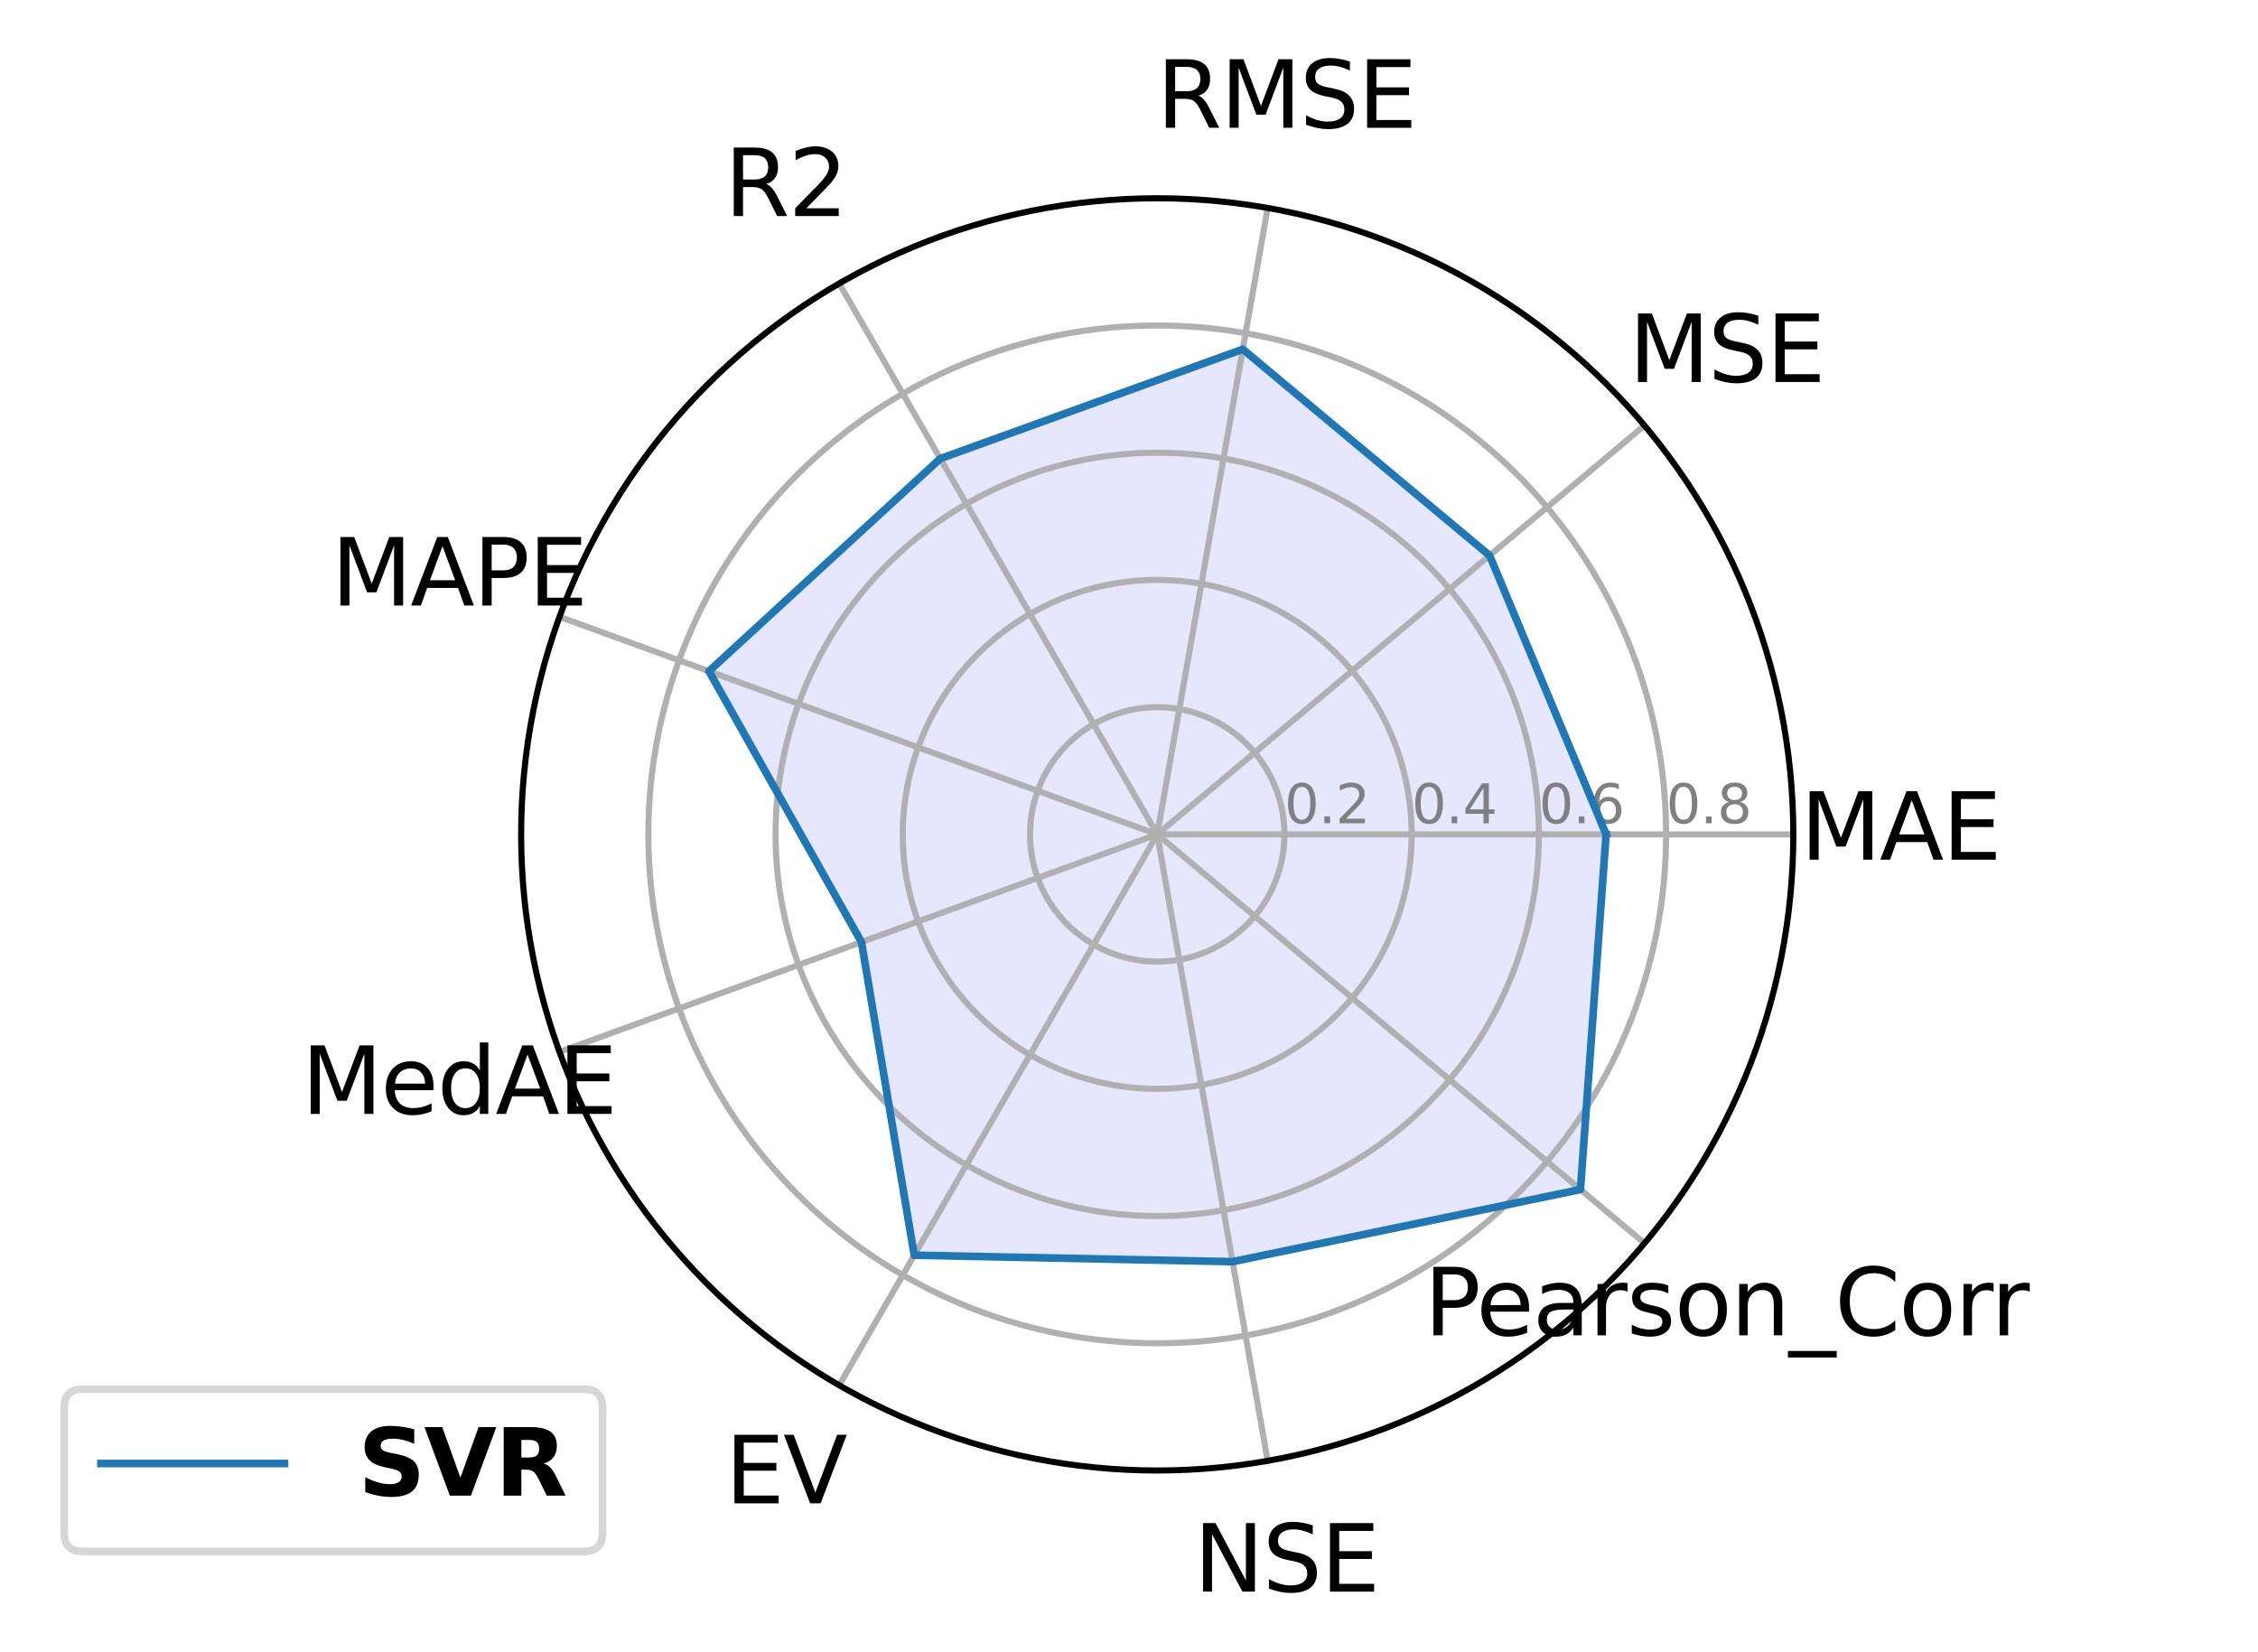<?xml version="1.0" encoding="utf-8" standalone="no"?>
<!DOCTYPE svg PUBLIC "-//W3C//DTD SVG 1.1//EN"
  "http://www.w3.org/Graphics/SVG/1.1/DTD/svg11.dtd">
<svg xmlns:xlink="http://www.w3.org/1999/xlink" width="295.2pt" height="216pt" viewBox="0 0 295.2 216" xmlns="http://www.w3.org/2000/svg" version="1.1">
 <defs>
  <style type="text/css">*{stroke-linejoin: round; stroke-linecap: butt}</style>
 </defs>
 <g id="figure_1">
  <g id="patch_1">
   <path d="M 0 216 
L 295.2 216 
L 295.2 0 
L 0 0 
z
" style="fill: #ffffff"/>
  </g>
  <g id="axes_1">
   <g id="patch_2">
    <path d="M 234.45 109.08 
C 234.45 98.16 232.299 87.345 228.12 77.256 
C 223.941 67.167 217.815 57.999 210.093 50.277 
C 202.371 42.555 193.203 36.429 183.114 32.25 
C 173.025 28.071 162.21 25.92 151.29 25.92 
C 140.37 25.92 129.555 28.071 119.466 32.25 
C 109.377 36.429 100.209 42.555 92.487 50.277 
C 84.765 57.999 78.639 67.167 74.46 77.256 
C 70.281 87.345 68.13 98.16 68.13 109.08 
C 68.13 120 70.281 130.815 74.46 140.904 
C 78.639 150.993 84.765 160.161 92.487 167.883 
C 100.209 175.605 109.377 181.731 119.466 185.91 
C 129.555 190.089 140.37 192.24 151.29 192.24 
C 162.21 192.24 173.025 190.089 183.114 185.91 
C 193.203 181.731 202.371 175.605 210.093 167.883 
C 217.815 160.161 223.941 150.993 228.12 140.904 
C 232.299 130.815 234.45 120 234.45 109.08 
M 151.29 109.08 
C 151.29 109.08 151.29 109.08 151.29 109.08 
C 151.29 109.08 151.29 109.08 151.29 109.08 
C 151.29 109.08 151.29 109.08 151.29 109.08 
C 151.29 109.08 151.29 109.08 151.29 109.08 
C 151.29 109.08 151.29 109.08 151.29 109.08 
C 151.29 109.08 151.29 109.08 151.29 109.08 
C 151.29 109.08 151.29 109.08 151.29 109.08 
C 151.29 109.08 151.29 109.08 151.29 109.08 
C 151.29 109.08 151.29 109.08 151.29 109.08 
C 151.29 109.08 151.29 109.08 151.29 109.08 
C 151.29 109.08 151.29 109.08 151.29 109.08 
C 151.29 109.08 151.29 109.08 151.29 109.08 
C 151.29 109.08 151.29 109.08 151.29 109.08 
C 151.29 109.08 151.29 109.08 151.29 109.08 
C 151.29 109.08 151.29 109.08 151.29 109.08 
C 151.29 109.08 151.29 109.08 151.29 109.08 
z
" style="fill: #ffffff"/>
   </g>
   <g id="patch_3">
    <path d="M 209.975 109.08 
L 194.742 72.619 
L 162.473 45.656 
L 122.928 59.956 
L 92.683 87.749 
L 112.623 123.154 
L 119.525 164.098 
L 161.14 164.941 
L 206.621 155.508 
z
" clip-path="url(#p06c3c8452c)" style="fill: #0000ff; opacity: 0.1"/>
   </g>
   <g id="matplotlib.axis_1">
    <g id="xtick_1">
     <g id="line2d_1">
      <path d="M 151.29 109.08 
L 234.45 109.08 
" clip-path="url(#p06c3c8452c)" style="fill: none; stroke: #b0b0b0; stroke-width: 0.8; stroke-linecap: square"/>
     </g>
     <g id="text_1">
      <!-- MAE -->
      <g transform="translate(235.377 112.391) scale(0.12 -0.12)">
       <defs>
        <path id="DejaVuSans-4d" d="M 628 4666 
L 1569 4666 
L 2759 1491 
L 3956 4666 
L 4897 4666 
L 4897 0 
L 4281 0 
L 4281 4097 
L 3078 897 
L 2444 897 
L 1241 4097 
L 1241 0 
L 628 0 
L 628 4666 
z
" transform="scale(0.016)"/>
        <path id="DejaVuSans-41" d="M 2188 4044 
L 1331 1722 
L 3047 1722 
L 2188 4044 
z
M 1831 4666 
L 2547 4666 
L 4325 0 
L 3669 0 
L 3244 1197 
L 1141 1197 
L 716 0 
L 50 0 
L 1831 4666 
z
" transform="scale(0.016)"/>
        <path id="DejaVuSans-45" d="M 628 4666 
L 3578 4666 
L 3578 4134 
L 1259 4134 
L 1259 2753 
L 3481 2753 
L 3481 2222 
L 1259 2222 
L 1259 531 
L 3634 531 
L 3634 0 
L 628 0 
L 628 4666 
z
" transform="scale(0.016)"/>
       </defs>
       <use xlink:href="#DejaVuSans-4d"/>
       <use xlink:href="#DejaVuSans-41" x="86.279"/>
       <use xlink:href="#DejaVuSans-45" x="154.688"/>
      </g>
     </g>
    </g>
    <g id="xtick_2">
     <g id="line2d_2">
      <path d="M 151.29 109.08 
L 214.994 55.626 
" clip-path="url(#p06c3c8452c)" style="fill: none; stroke: #b0b0b0; stroke-width: 0.8; stroke-linecap: square"/>
     </g>
     <g id="text_2">
      <!-- MSE -->
      <g transform="translate(212.942 49.938) scale(0.12 -0.12)">
       <defs>
        <path id="DejaVuSans-53" d="M 3425 4513 
L 3425 3897 
Q 3066 4069 2747 4153 
Q 2428 4238 2131 4238 
Q 1616 4238 1336 4038 
Q 1056 3838 1056 3469 
Q 1056 3159 1242 3001 
Q 1428 2844 1947 2747 
L 2328 2669 
Q 3034 2534 3370 2195 
Q 3706 1856 3706 1288 
Q 3706 609 3251 259 
Q 2797 -91 1919 -91 
Q 1588 -91 1214 -16 
Q 841 59 441 206 
L 441 856 
Q 825 641 1194 531 
Q 1563 422 1919 422 
Q 2459 422 2753 634 
Q 3047 847 3047 1241 
Q 3047 1584 2836 1778 
Q 2625 1972 2144 2069 
L 1759 2144 
Q 1053 2284 737 2584 
Q 422 2884 422 3419 
Q 422 4038 858 4394 
Q 1294 4750 2059 4750 
Q 2388 4750 2728 4690 
Q 3069 4631 3425 4513 
z
" transform="scale(0.016)"/>
       </defs>
       <use xlink:href="#DejaVuSans-4d"/>
       <use xlink:href="#DejaVuSans-53" x="86.279"/>
       <use xlink:href="#DejaVuSans-45" x="149.756"/>
      </g>
     </g>
    </g>
    <g id="xtick_3">
     <g id="line2d_3">
      <path d="M 151.29 109.08 
L 165.731 27.183 
" clip-path="url(#p06c3c8452c)" style="fill: none; stroke: #b0b0b0; stroke-width: 0.8; stroke-linecap: square"/>
     </g>
     <g id="text_3">
      <!-- RMSE -->
      <g transform="translate(151.215 16.707) scale(0.12 -0.12)">
       <defs>
        <path id="DejaVuSans-52" d="M 2841 2188 
Q 3044 2119 3236 1894 
Q 3428 1669 3622 1275 
L 4263 0 
L 3584 0 
L 2988 1197 
Q 2756 1666 2539 1819 
Q 2322 1972 1947 1972 
L 1259 1972 
L 1259 0 
L 628 0 
L 628 4666 
L 2053 4666 
Q 2853 4666 3247 4331 
Q 3641 3997 3641 3322 
Q 3641 2881 3436 2590 
Q 3231 2300 2841 2188 
z
M 1259 4147 
L 1259 2491 
L 2053 2491 
Q 2509 2491 2742 2702 
Q 2975 2913 2975 3322 
Q 2975 3731 2742 3939 
Q 2509 4147 2053 4147 
L 1259 4147 
z
" transform="scale(0.016)"/>
       </defs>
       <use xlink:href="#DejaVuSans-52"/>
       <use xlink:href="#DejaVuSans-4d" x="69.482"/>
       <use xlink:href="#DejaVuSans-53" x="155.762"/>
       <use xlink:href="#DejaVuSans-45" x="219.238"/>
      </g>
     </g>
    </g>
    <g id="xtick_4">
     <g id="line2d_4">
      <path d="M 151.29 109.08 
L 109.71 37.061 
" clip-path="url(#p06c3c8452c)" style="fill: none; stroke: #b0b0b0; stroke-width: 0.8; stroke-linecap: square"/>
     </g>
     <g id="text_4">
      <!-- R2 -->
      <g transform="translate(94.723 28.248) scale(0.12 -0.12)">
       <defs>
        <path id="DejaVuSans-32" d="M 1228 531 
L 3431 531 
L 3431 0 
L 469 0 
L 469 531 
Q 828 903 1448 1529 
Q 2069 2156 2228 2338 
Q 2531 2678 2651 2914 
Q 2772 3150 2772 3378 
Q 2772 3750 2511 3984 
Q 2250 4219 1831 4219 
Q 1534 4219 1204 4116 
Q 875 4013 500 3803 
L 500 4441 
Q 881 4594 1212 4672 
Q 1544 4750 1819 4750 
Q 2544 4750 2975 4387 
Q 3406 4025 3406 3419 
Q 3406 3131 3298 2873 
Q 3191 2616 2906 2266 
Q 2828 2175 2409 1742 
Q 1991 1309 1228 531 
z
" transform="scale(0.016)"/>
       </defs>
       <use xlink:href="#DejaVuSans-52"/>
       <use xlink:href="#DejaVuSans-32" x="69.482"/>
      </g>
     </g>
    </g>
    <g id="xtick_5">
     <g id="line2d_5">
      <path d="M 151.29 109.08 
L 73.145 80.638 
" clip-path="url(#p06c3c8452c)" style="fill: none; stroke: #b0b0b0; stroke-width: 0.8; stroke-linecap: square"/>
     </g>
     <g id="text_5">
      <!-- MAPE -->
      <g transform="translate(43.299 79.161) scale(0.12 -0.12)">
       <defs>
        <path id="DejaVuSans-50" d="M 1259 4147 
L 1259 2394 
L 2053 2394 
Q 2494 2394 2734 2622 
Q 2975 2850 2975 3272 
Q 2975 3691 2734 3919 
Q 2494 4147 2053 4147 
L 1259 4147 
z
M 628 4666 
L 2053 4666 
Q 2838 4666 3239 4311 
Q 3641 3956 3641 3272 
Q 3641 2581 3239 2228 
Q 2838 1875 2053 1875 
L 1259 1875 
L 1259 0 
L 628 0 
L 628 4666 
z
" transform="scale(0.016)"/>
       </defs>
       <use xlink:href="#DejaVuSans-4d"/>
       <use xlink:href="#DejaVuSans-41" x="86.279"/>
       <use xlink:href="#DejaVuSans-50" x="154.688"/>
       <use xlink:href="#DejaVuSans-45" x="214.99"/>
      </g>
     </g>
    </g>
    <g id="xtick_6">
     <g id="line2d_6">
      <path d="M 151.29 109.08 
L 73.145 137.522 
" clip-path="url(#p06c3c8452c)" style="fill: none; stroke: #b0b0b0; stroke-width: 0.8; stroke-linecap: square"/>
     </g>
     <g id="text_6">
      <!-- MedAE -->
      <g transform="translate(39.416 145.622) scale(0.12 -0.12)">
       <defs>
        <path id="DejaVuSans-65" d="M 3597 1894 
L 3597 1613 
L 953 1613 
Q 991 1019 1311 708 
Q 1631 397 2203 397 
Q 2534 397 2845 478 
Q 3156 559 3463 722 
L 3463 178 
Q 3153 47 2828 -22 
Q 2503 -91 2169 -91 
Q 1331 -91 842 396 
Q 353 884 353 1716 
Q 353 2575 817 3079 
Q 1281 3584 2069 3584 
Q 2775 3584 3186 3129 
Q 3597 2675 3597 1894 
z
M 3022 2063 
Q 3016 2534 2758 2815 
Q 2500 3097 2075 3097 
Q 1594 3097 1305 2825 
Q 1016 2553 972 2059 
L 3022 2063 
z
" transform="scale(0.016)"/>
        <path id="DejaVuSans-64" d="M 2906 2969 
L 2906 4863 
L 3481 4863 
L 3481 0 
L 2906 0 
L 2906 525 
Q 2725 213 2448 61 
Q 2172 -91 1784 -91 
Q 1150 -91 751 415 
Q 353 922 353 1747 
Q 353 2572 751 3078 
Q 1150 3584 1784 3584 
Q 2172 3584 2448 3432 
Q 2725 3281 2906 2969 
z
M 947 1747 
Q 947 1113 1208 752 
Q 1469 391 1925 391 
Q 2381 391 2643 752 
Q 2906 1113 2906 1747 
Q 2906 2381 2643 2742 
Q 2381 3103 1925 3103 
Q 1469 3103 1208 2742 
Q 947 2381 947 1747 
z
" transform="scale(0.016)"/>
       </defs>
       <use xlink:href="#DejaVuSans-4d"/>
       <use xlink:href="#DejaVuSans-65" x="86.279"/>
       <use xlink:href="#DejaVuSans-64" x="147.803"/>
       <use xlink:href="#DejaVuSans-41" x="211.279"/>
       <use xlink:href="#DejaVuSans-45" x="279.688"/>
      </g>
     </g>
    </g>
    <g id="xtick_7">
     <g id="line2d_7">
      <path d="M 151.29 109.08 
L 109.71 181.099 
" clip-path="url(#p06c3c8452c)" style="fill: none; stroke: #b0b0b0; stroke-width: 0.8; stroke-linecap: square"/>
     </g>
     <g id="text_7">
      <!-- EV -->
      <g transform="translate(94.814 196.534) scale(0.12 -0.12)">
       <defs>
        <path id="DejaVuSans-56" d="M 1831 0 
L 50 4666 
L 709 4666 
L 2188 738 
L 3669 4666 
L 4325 4666 
L 2547 0 
L 1831 0 
z
" transform="scale(0.016)"/>
       </defs>
       <use xlink:href="#DejaVuSans-45"/>
       <use xlink:href="#DejaVuSans-56" x="63.184"/>
      </g>
     </g>
    </g>
    <g id="xtick_8">
     <g id="line2d_8">
      <path d="M 151.29 109.08 
L 165.731 190.977 
" clip-path="url(#p06c3c8452c)" style="fill: none; stroke: #b0b0b0; stroke-width: 0.8; stroke-linecap: square"/>
     </g>
     <g id="text_8">
      <!-- NSE -->
      <g transform="translate(156.073 208.075) scale(0.12 -0.12)">
       <defs>
        <path id="DejaVuSans-4e" d="M 628 4666 
L 1478 4666 
L 3547 763 
L 3547 4666 
L 4159 4666 
L 4159 0 
L 3309 0 
L 1241 3903 
L 1241 0 
L 628 0 
L 628 4666 
z
" transform="scale(0.016)"/>
       </defs>
       <use xlink:href="#DejaVuSans-4e"/>
       <use xlink:href="#DejaVuSans-53" x="74.805"/>
       <use xlink:href="#DejaVuSans-45" x="138.281"/>
      </g>
     </g>
    </g>
    <g id="xtick_9">
     <g id="line2d_9">
      <path d="M 151.29 109.08 
L 214.994 162.534 
" clip-path="url(#p06c3c8452c)" style="fill: none; stroke: #b0b0b0; stroke-width: 0.8; stroke-linecap: square"/>
     </g>
     <g id="text_9">
      <!-- Pearson_Corr -->
      <g transform="translate(186.195 174.572) scale(0.12 -0.12)">
       <defs>
        <path id="DejaVuSans-61" d="M 2194 1759 
Q 1497 1759 1228 1600 
Q 959 1441 959 1056 
Q 959 750 1161 570 
Q 1363 391 1709 391 
Q 2188 391 2477 730 
Q 2766 1069 2766 1631 
L 2766 1759 
L 2194 1759 
z
M 3341 1997 
L 3341 0 
L 2766 0 
L 2766 531 
Q 2569 213 2275 61 
Q 1981 -91 1556 -91 
Q 1019 -91 701 211 
Q 384 513 384 1019 
Q 384 1609 779 1909 
Q 1175 2209 1959 2209 
L 2766 2209 
L 2766 2266 
Q 2766 2663 2505 2880 
Q 2244 3097 1772 3097 
Q 1472 3097 1187 3025 
Q 903 2953 641 2809 
L 641 3341 
Q 956 3463 1253 3523 
Q 1550 3584 1831 3584 
Q 2591 3584 2966 3190 
Q 3341 2797 3341 1997 
z
" transform="scale(0.016)"/>
        <path id="DejaVuSans-72" d="M 2631 2963 
Q 2534 3019 2420 3045 
Q 2306 3072 2169 3072 
Q 1681 3072 1420 2755 
Q 1159 2438 1159 1844 
L 1159 0 
L 581 0 
L 581 3500 
L 1159 3500 
L 1159 2956 
Q 1341 3275 1631 3429 
Q 1922 3584 2338 3584 
Q 2397 3584 2469 3576 
Q 2541 3569 2628 3553 
L 2631 2963 
z
" transform="scale(0.016)"/>
        <path id="DejaVuSans-73" d="M 2834 3397 
L 2834 2853 
Q 2591 2978 2328 3040 
Q 2066 3103 1784 3103 
Q 1356 3103 1142 2972 
Q 928 2841 928 2578 
Q 928 2378 1081 2264 
Q 1234 2150 1697 2047 
L 1894 2003 
Q 2506 1872 2764 1633 
Q 3022 1394 3022 966 
Q 3022 478 2636 193 
Q 2250 -91 1575 -91 
Q 1294 -91 989 -36 
Q 684 19 347 128 
L 347 722 
Q 666 556 975 473 
Q 1284 391 1588 391 
Q 1994 391 2212 530 
Q 2431 669 2431 922 
Q 2431 1156 2273 1281 
Q 2116 1406 1581 1522 
L 1381 1569 
Q 847 1681 609 1914 
Q 372 2147 372 2553 
Q 372 3047 722 3315 
Q 1072 3584 1716 3584 
Q 2034 3584 2315 3537 
Q 2597 3491 2834 3397 
z
" transform="scale(0.016)"/>
        <path id="DejaVuSans-6f" d="M 1959 3097 
Q 1497 3097 1228 2736 
Q 959 2375 959 1747 
Q 959 1119 1226 758 
Q 1494 397 1959 397 
Q 2419 397 2687 759 
Q 2956 1122 2956 1747 
Q 2956 2369 2687 2733 
Q 2419 3097 1959 3097 
z
M 1959 3584 
Q 2709 3584 3137 3096 
Q 3566 2609 3566 1747 
Q 3566 888 3137 398 
Q 2709 -91 1959 -91 
Q 1206 -91 779 398 
Q 353 888 353 1747 
Q 353 2609 779 3096 
Q 1206 3584 1959 3584 
z
" transform="scale(0.016)"/>
        <path id="DejaVuSans-6e" d="M 3513 2113 
L 3513 0 
L 2938 0 
L 2938 2094 
Q 2938 2591 2744 2837 
Q 2550 3084 2163 3084 
Q 1697 3084 1428 2787 
Q 1159 2491 1159 1978 
L 1159 0 
L 581 0 
L 581 3500 
L 1159 3500 
L 1159 2956 
Q 1366 3272 1645 3428 
Q 1925 3584 2291 3584 
Q 2894 3584 3203 3211 
Q 3513 2838 3513 2113 
z
" transform="scale(0.016)"/>
        <path id="DejaVuSans-5f" d="M 3263 -1063 
L 3263 -1509 
L -63 -1509 
L -63 -1063 
L 3263 -1063 
z
" transform="scale(0.016)"/>
        <path id="DejaVuSans-43" d="M 4122 4306 
L 4122 3641 
Q 3803 3938 3442 4084 
Q 3081 4231 2675 4231 
Q 1875 4231 1450 3742 
Q 1025 3253 1025 2328 
Q 1025 1406 1450 917 
Q 1875 428 2675 428 
Q 3081 428 3442 575 
Q 3803 722 4122 1019 
L 4122 359 
Q 3791 134 3420 21 
Q 3050 -91 2638 -91 
Q 1578 -91 968 557 
Q 359 1206 359 2328 
Q 359 3453 968 4101 
Q 1578 4750 2638 4750 
Q 3056 4750 3426 4639 
Q 3797 4528 4122 4306 
z
" transform="scale(0.016)"/>
       </defs>
       <use xlink:href="#DejaVuSans-50"/>
       <use xlink:href="#DejaVuSans-65" x="56.678"/>
       <use xlink:href="#DejaVuSans-61" x="118.201"/>
       <use xlink:href="#DejaVuSans-72" x="179.48"/>
       <use xlink:href="#DejaVuSans-73" x="220.594"/>
       <use xlink:href="#DejaVuSans-6f" x="272.693"/>
       <use xlink:href="#DejaVuSans-6e" x="333.875"/>
       <use xlink:href="#DejaVuSans-5f" x="397.254"/>
       <use xlink:href="#DejaVuSans-43" x="447.254"/>
       <use xlink:href="#DejaVuSans-6f" x="517.078"/>
       <use xlink:href="#DejaVuSans-72" x="578.26"/>
       <use xlink:href="#DejaVuSans-72" x="617.623"/>
      </g>
     </g>
    </g>
   </g>
   <g id="matplotlib.axis_2">
    <g id="ytick_1">
     <g id="line2d_10">
      <path d="M 167.922 109.08 
C 167.922 106.896 167.492 104.733 166.656 102.715 
C 165.82 100.697 164.595 98.864 163.051 97.319 
C 161.506 95.775 159.673 94.55 157.655 93.714 
C 155.637 92.878 153.474 92.448 151.29 92.448 
C 149.106 92.448 146.943 92.878 144.925 93.714 
C 142.907 94.55 141.074 95.775 139.529 97.319 
C 137.985 98.864 136.76 100.697 135.924 102.715 
C 135.088 104.733 134.658 106.896 134.658 109.08 
C 134.658 111.264 135.088 113.427 135.924 115.445 
C 136.76 117.463 137.985 119.296 139.529 120.841 
C 141.074 122.385 142.907 123.61 144.925 124.446 
C 146.943 125.282 149.106 125.712 151.29 125.712 
C 153.474 125.712 155.637 125.282 157.655 124.446 
C 159.673 123.61 161.506 122.385 163.051 120.841 
C 164.595 119.296 165.82 117.463 166.656 115.445 
C 167.492 113.427 167.922 111.264 167.922 109.08 
" clip-path="url(#p06c3c8452c)" style="fill: none; stroke: #b0b0b0; stroke-width: 0.8; stroke-linecap: square"/>
     </g>
     <g id="text_10">
      <!-- 0.2 -->
      <g style="fill: #808080" transform="translate(167.922 107.624) scale(0.07 -0.07)">
       <defs>
        <path id="DejaVuSans-30" d="M 2034 4250 
Q 1547 4250 1301 3770 
Q 1056 3291 1056 2328 
Q 1056 1369 1301 889 
Q 1547 409 2034 409 
Q 2525 409 2770 889 
Q 3016 1369 3016 2328 
Q 3016 3291 2770 3770 
Q 2525 4250 2034 4250 
z
M 2034 4750 
Q 2819 4750 3233 4129 
Q 3647 3509 3647 2328 
Q 3647 1150 3233 529 
Q 2819 -91 2034 -91 
Q 1250 -91 836 529 
Q 422 1150 422 2328 
Q 422 3509 836 4129 
Q 1250 4750 2034 4750 
z
" transform="scale(0.016)"/>
        <path id="DejaVuSans-2e" d="M 684 794 
L 1344 794 
L 1344 0 
L 684 0 
L 684 794 
z
" transform="scale(0.016)"/>
       </defs>
       <use xlink:href="#DejaVuSans-30"/>
       <use xlink:href="#DejaVuSans-2e" x="63.623"/>
       <use xlink:href="#DejaVuSans-32" x="95.41"/>
      </g>
     </g>
    </g>
    <g id="ytick_2">
     <g id="line2d_11">
      <path d="M 184.554 109.08 
C 184.554 104.712 183.694 100.386 182.022 96.35 
C 180.35 92.315 177.9 88.648 174.811 85.559 
C 171.722 82.47 168.055 80.02 164.02 78.348 
C 159.984 76.676 155.658 75.816 151.29 75.816 
C 146.922 75.816 142.596 76.676 138.56 78.348 
C 134.525 80.02 130.858 82.47 127.769 85.559 
C 124.68 88.648 122.23 92.315 120.558 96.35 
C 118.886 100.386 118.026 104.712 118.026 109.08 
C 118.026 113.448 118.886 117.774 120.558 121.81 
C 122.23 125.845 124.68 129.512 127.769 132.601 
C 130.858 135.69 134.525 138.14 138.56 139.812 
C 142.596 141.484 146.922 142.344 151.29 142.344 
C 155.658 142.344 159.984 141.484 164.02 139.812 
C 168.055 138.14 171.722 135.69 174.811 132.601 
C 177.9 129.512 180.35 125.845 182.022 121.81 
C 183.694 117.774 184.554 113.448 184.554 109.08 
" clip-path="url(#p06c3c8452c)" style="fill: none; stroke: #b0b0b0; stroke-width: 0.8; stroke-linecap: square"/>
     </g>
     <g id="text_11">
      <!-- 0.4 -->
      <g style="fill: #808080" transform="translate(184.554 107.624) scale(0.07 -0.07)">
       <defs>
        <path id="DejaVuSans-34" d="M 2419 4116 
L 825 1625 
L 2419 1625 
L 2419 4116 
z
M 2253 4666 
L 3047 4666 
L 3047 1625 
L 3713 1625 
L 3713 1100 
L 3047 1100 
L 3047 0 
L 2419 0 
L 2419 1100 
L 313 1100 
L 313 1709 
L 2253 4666 
z
" transform="scale(0.016)"/>
       </defs>
       <use xlink:href="#DejaVuSans-30"/>
       <use xlink:href="#DejaVuSans-2e" x="63.623"/>
       <use xlink:href="#DejaVuSans-34" x="95.41"/>
      </g>
     </g>
    </g>
    <g id="ytick_3">
     <g id="line2d_12">
      <path d="M 201.186 109.08 
C 201.186 102.528 199.895 96.039 197.388 89.986 
C 194.88 83.932 191.205 78.431 186.572 73.798 
C 181.939 69.165 176.438 65.49 170.384 62.982 
C 164.331 60.475 157.842 59.184 151.29 59.184 
C 144.738 59.184 138.249 60.475 132.196 62.982 
C 126.142 65.49 120.641 69.165 116.008 73.798 
C 111.375 78.431 107.7 83.932 105.192 89.986 
C 102.685 96.039 101.394 102.528 101.394 109.08 
C 101.394 115.632 102.685 122.121 105.192 128.174 
C 107.7 134.228 111.375 139.729 116.008 144.362 
C 120.641 148.995 126.142 152.67 132.196 155.178 
C 138.249 157.685 144.738 158.976 151.29 158.976 
C 157.842 158.976 164.331 157.685 170.384 155.178 
C 176.438 152.67 181.939 148.995 186.572 144.362 
C 191.205 139.729 194.88 134.228 197.388 128.174 
C 199.895 122.121 201.186 115.632 201.186 109.08 
" clip-path="url(#p06c3c8452c)" style="fill: none; stroke: #b0b0b0; stroke-width: 0.8; stroke-linecap: square"/>
     </g>
     <g id="text_12">
      <!-- 0.6 -->
      <g style="fill: #808080" transform="translate(201.186 107.624) scale(0.07 -0.07)">
       <defs>
        <path id="DejaVuSans-36" d="M 2113 2584 
Q 1688 2584 1439 2293 
Q 1191 2003 1191 1497 
Q 1191 994 1439 701 
Q 1688 409 2113 409 
Q 2538 409 2786 701 
Q 3034 994 3034 1497 
Q 3034 2003 2786 2293 
Q 2538 2584 2113 2584 
z
M 3366 4563 
L 3366 3988 
Q 3128 4100 2886 4159 
Q 2644 4219 2406 4219 
Q 1781 4219 1451 3797 
Q 1122 3375 1075 2522 
Q 1259 2794 1537 2939 
Q 1816 3084 2150 3084 
Q 2853 3084 3261 2657 
Q 3669 2231 3669 1497 
Q 3669 778 3244 343 
Q 2819 -91 2113 -91 
Q 1303 -91 875 529 
Q 447 1150 447 2328 
Q 447 3434 972 4092 
Q 1497 4750 2381 4750 
Q 2619 4750 2861 4703 
Q 3103 4656 3366 4563 
z
" transform="scale(0.016)"/>
       </defs>
       <use xlink:href="#DejaVuSans-30"/>
       <use xlink:href="#DejaVuSans-2e" x="63.623"/>
       <use xlink:href="#DejaVuSans-36" x="95.41"/>
      </g>
     </g>
    </g>
    <g id="ytick_4">
     <g id="line2d_13">
      <path d="M 217.818 109.08 
C 217.818 100.344 216.097 91.692 212.754 83.621 
C 209.411 75.549 204.51 68.215 198.332 62.038 
C 192.155 55.86 184.821 50.959 176.749 47.616 
C 168.678 44.273 160.026 42.552 151.29 42.552 
C 142.554 42.552 133.902 44.273 125.831 47.616 
C 117.759 50.959 110.425 55.86 104.248 62.038 
C 98.07 68.215 93.169 75.549 89.826 83.621 
C 86.483 91.692 84.762 100.344 84.762 109.08 
C 84.762 117.816 86.483 126.468 89.826 134.539 
C 93.169 142.611 98.07 149.945 104.248 156.122 
C 110.425 162.3 117.759 167.201 125.831 170.544 
C 133.902 173.887 142.554 175.608 151.29 175.608 
C 160.026 175.608 168.678 173.887 176.749 170.544 
C 184.821 167.201 192.155 162.3 198.332 156.122 
C 204.51 149.945 209.411 142.611 212.754 134.539 
C 216.097 126.468 217.818 117.816 217.818 109.08 
" clip-path="url(#p06c3c8452c)" style="fill: none; stroke: #b0b0b0; stroke-width: 0.8; stroke-linecap: square"/>
     </g>
     <g id="text_13">
      <!-- 0.8 -->
      <g style="fill: #808080" transform="translate(217.818 107.624) scale(0.07 -0.07)">
       <defs>
        <path id="DejaVuSans-38" d="M 2034 2216 
Q 1584 2216 1326 1975 
Q 1069 1734 1069 1313 
Q 1069 891 1326 650 
Q 1584 409 2034 409 
Q 2484 409 2743 651 
Q 3003 894 3003 1313 
Q 3003 1734 2745 1975 
Q 2488 2216 2034 2216 
z
M 1403 2484 
Q 997 2584 770 2862 
Q 544 3141 544 3541 
Q 544 4100 942 4425 
Q 1341 4750 2034 4750 
Q 2731 4750 3128 4425 
Q 3525 4100 3525 3541 
Q 3525 3141 3298 2862 
Q 3072 2584 2669 2484 
Q 3125 2378 3379 2068 
Q 3634 1759 3634 1313 
Q 3634 634 3220 271 
Q 2806 -91 2034 -91 
Q 1263 -91 848 271 
Q 434 634 434 1313 
Q 434 1759 690 2068 
Q 947 2378 1403 2484 
z
M 1172 3481 
Q 1172 3119 1398 2916 
Q 1625 2713 2034 2713 
Q 2441 2713 2670 2916 
Q 2900 3119 2900 3481 
Q 2900 3844 2670 4047 
Q 2441 4250 2034 4250 
Q 1625 4250 1398 4047 
Q 1172 3844 1172 3481 
z
" transform="scale(0.016)"/>
       </defs>
       <use xlink:href="#DejaVuSans-30"/>
       <use xlink:href="#DejaVuSans-2e" x="63.623"/>
       <use xlink:href="#DejaVuSans-38" x="95.41"/>
      </g>
     </g>
    </g>
   </g>
   <g id="line2d_14">
    <path d="M 209.975 109.08 
L 194.742 72.619 
L 162.473 45.656 
L 122.928 59.956 
L 92.683 87.749 
L 112.623 123.154 
L 119.525 164.098 
L 161.14 164.941 
L 206.621 155.508 
L 209.975 109.08 
" clip-path="url(#p06c3c8452c)" style="fill: none; stroke: #1f77b4; stroke-linecap: square"/>
   </g>
   <g id="patch_4">
    <path d="M 234.45 109.08 
C 234.45 98.16 232.299 87.345 228.12 77.256 
C 223.941 67.167 217.815 57.999 210.093 50.277 
C 202.371 42.555 193.203 36.429 183.114 32.25 
C 173.025 28.071 162.21 25.92 151.29 25.92 
C 140.37 25.92 129.555 28.071 119.466 32.25 
C 109.377 36.429 100.209 42.555 92.487 50.277 
C 84.765 57.999 78.639 67.167 74.46 77.256 
C 70.281 87.345 68.13 98.16 68.13 109.08 
C 68.13 120 70.281 130.815 74.46 140.904 
C 78.639 150.993 84.765 160.161 92.487 167.883 
C 100.209 175.605 109.377 181.731 119.466 185.91 
C 129.555 190.089 140.37 192.24 151.29 192.24 
C 162.21 192.24 173.025 190.089 183.114 185.91 
C 193.203 181.731 202.371 175.605 210.093 167.883 
C 217.815 160.161 223.941 150.993 228.12 140.904 
C 232.299 130.815 234.45 120 234.45 109.08 
" style="fill: none; stroke: #000000; stroke-width: 0.8; stroke-linejoin: miter; stroke-linecap: square"/>
   </g>
   <g id="legend_1">
    <g id="patch_5">
     <path d="M 10.793 202.822 
L 76.362 202.822 
Q 78.762 202.822 78.762 200.422 
L 78.762 184.008 
Q 78.762 181.608 76.362 181.608 
L 10.793 181.608 
Q 8.393 181.608 8.393 184.008 
L 8.393 200.422 
Q 8.393 202.822 10.793 202.822 
z
" style="fill: #ffffff; opacity: 0.8; stroke: #cccccc; stroke-linejoin: miter"/>
    </g>
    <g id="line2d_15">
     <path d="M 13.193 191.326 
L 25.193 191.326 
L 37.193 191.326 
" style="fill: none; stroke: #1f77b4; stroke-linecap: square"/>
    </g>
    <g id="text_14">
     <!-- SVR -->
     <g transform="translate(46.793 195.526) scale(0.12 -0.12)">
      <defs>
       <path id="DejaVuSans-Bold-53" d="M 3834 4519 
L 3834 3531 
Q 3450 3703 3084 3790 
Q 2719 3878 2394 3878 
Q 1963 3878 1756 3759 
Q 1550 3641 1550 3391 
Q 1550 3203 1689 3098 
Q 1828 2994 2194 2919 
L 2706 2816 
Q 3484 2659 3812 2340 
Q 4141 2022 4141 1434 
Q 4141 663 3683 286 
Q 3225 -91 2284 -91 
Q 1841 -91 1394 -6 
Q 947 78 500 244 
L 500 1259 
Q 947 1022 1364 901 
Q 1781 781 2169 781 
Q 2563 781 2772 912 
Q 2981 1044 2981 1288 
Q 2981 1506 2839 1625 
Q 2697 1744 2272 1838 
L 1806 1941 
Q 1106 2091 782 2419 
Q 459 2747 459 3303 
Q 459 4000 909 4375 
Q 1359 4750 2203 4750 
Q 2588 4750 2994 4692 
Q 3400 4634 3834 4519 
z
" transform="scale(0.016)"/>
       <path id="DejaVuSans-Bold-56" d="M 31 4666 
L 1241 4666 
L 2478 1222 
L 3713 4666 
L 4922 4666 
L 3194 0 
L 1759 0 
L 31 4666 
z
" transform="scale(0.016)"/>
       <path id="DejaVuSans-Bold-52" d="M 2297 2597 
Q 2675 2597 2839 2737 
Q 3003 2878 3003 3200 
Q 3003 3519 2839 3656 
Q 2675 3794 2297 3794 
L 1791 3794 
L 1791 2597 
L 2297 2597 
z
M 1791 1766 
L 1791 0 
L 588 0 
L 588 4666 
L 2425 4666 
Q 3347 4666 3776 4356 
Q 4206 4047 4206 3378 
Q 4206 2916 3982 2619 
Q 3759 2322 3309 2181 
Q 3556 2125 3751 1926 
Q 3947 1728 4147 1325 
L 4800 0 
L 3519 0 
L 2950 1159 
Q 2778 1509 2601 1637 
Q 2425 1766 2131 1766 
L 1791 1766 
z
" transform="scale(0.016)"/>
      </defs>
      <use xlink:href="#DejaVuSans-Bold-53"/>
      <use xlink:href="#DejaVuSans-Bold-56" x="72.021"/>
      <use xlink:href="#DejaVuSans-Bold-52" x="149.414"/>
     </g>
    </g>
   </g>
  </g>
 </g>
 <defs>
  <clipPath id="p06c3c8452c">
   <path d="M 234.45 109.08 
C 234.45 98.16 232.299 87.345 228.12 77.256 
C 223.941 67.167 217.815 57.999 210.093 50.277 
C 202.371 42.555 193.203 36.429 183.114 32.25 
C 173.025 28.071 162.21 25.92 151.29 25.92 
C 140.37 25.92 129.555 28.071 119.466 32.25 
C 109.377 36.429 100.209 42.555 92.487 50.277 
C 84.765 57.999 78.639 67.167 74.46 77.256 
C 70.281 87.345 68.13 98.16 68.13 109.08 
C 68.13 120 70.281 130.815 74.46 140.904 
C 78.639 150.993 84.765 160.161 92.487 167.883 
C 100.209 175.605 109.377 181.731 119.466 185.91 
C 129.555 190.089 140.37 192.24 151.29 192.24 
C 162.21 192.24 173.025 190.089 183.114 185.91 
C 193.203 181.731 202.371 175.605 210.093 167.883 
C 217.815 160.161 223.941 150.993 228.12 140.904 
C 232.299 130.815 234.45 120 234.45 109.08 
M 151.29 109.08 
C 151.29 109.08 151.29 109.08 151.29 109.08 
C 151.29 109.08 151.29 109.08 151.29 109.08 
C 151.29 109.08 151.29 109.08 151.29 109.08 
C 151.29 109.08 151.29 109.08 151.29 109.08 
C 151.29 109.08 151.29 109.08 151.29 109.08 
C 151.29 109.08 151.29 109.08 151.29 109.08 
C 151.29 109.08 151.29 109.08 151.29 109.08 
C 151.29 109.08 151.29 109.08 151.29 109.08 
C 151.29 109.08 151.29 109.08 151.29 109.08 
C 151.29 109.08 151.29 109.08 151.29 109.08 
C 151.29 109.08 151.29 109.08 151.29 109.08 
C 151.29 109.08 151.29 109.08 151.29 109.08 
C 151.29 109.08 151.29 109.08 151.29 109.08 
C 151.29 109.08 151.29 109.08 151.29 109.08 
C 151.29 109.08 151.29 109.08 151.29 109.08 
C 151.29 109.08 151.29 109.08 151.29 109.08 
z
"/>
  </clipPath>
 </defs>
</svg>
